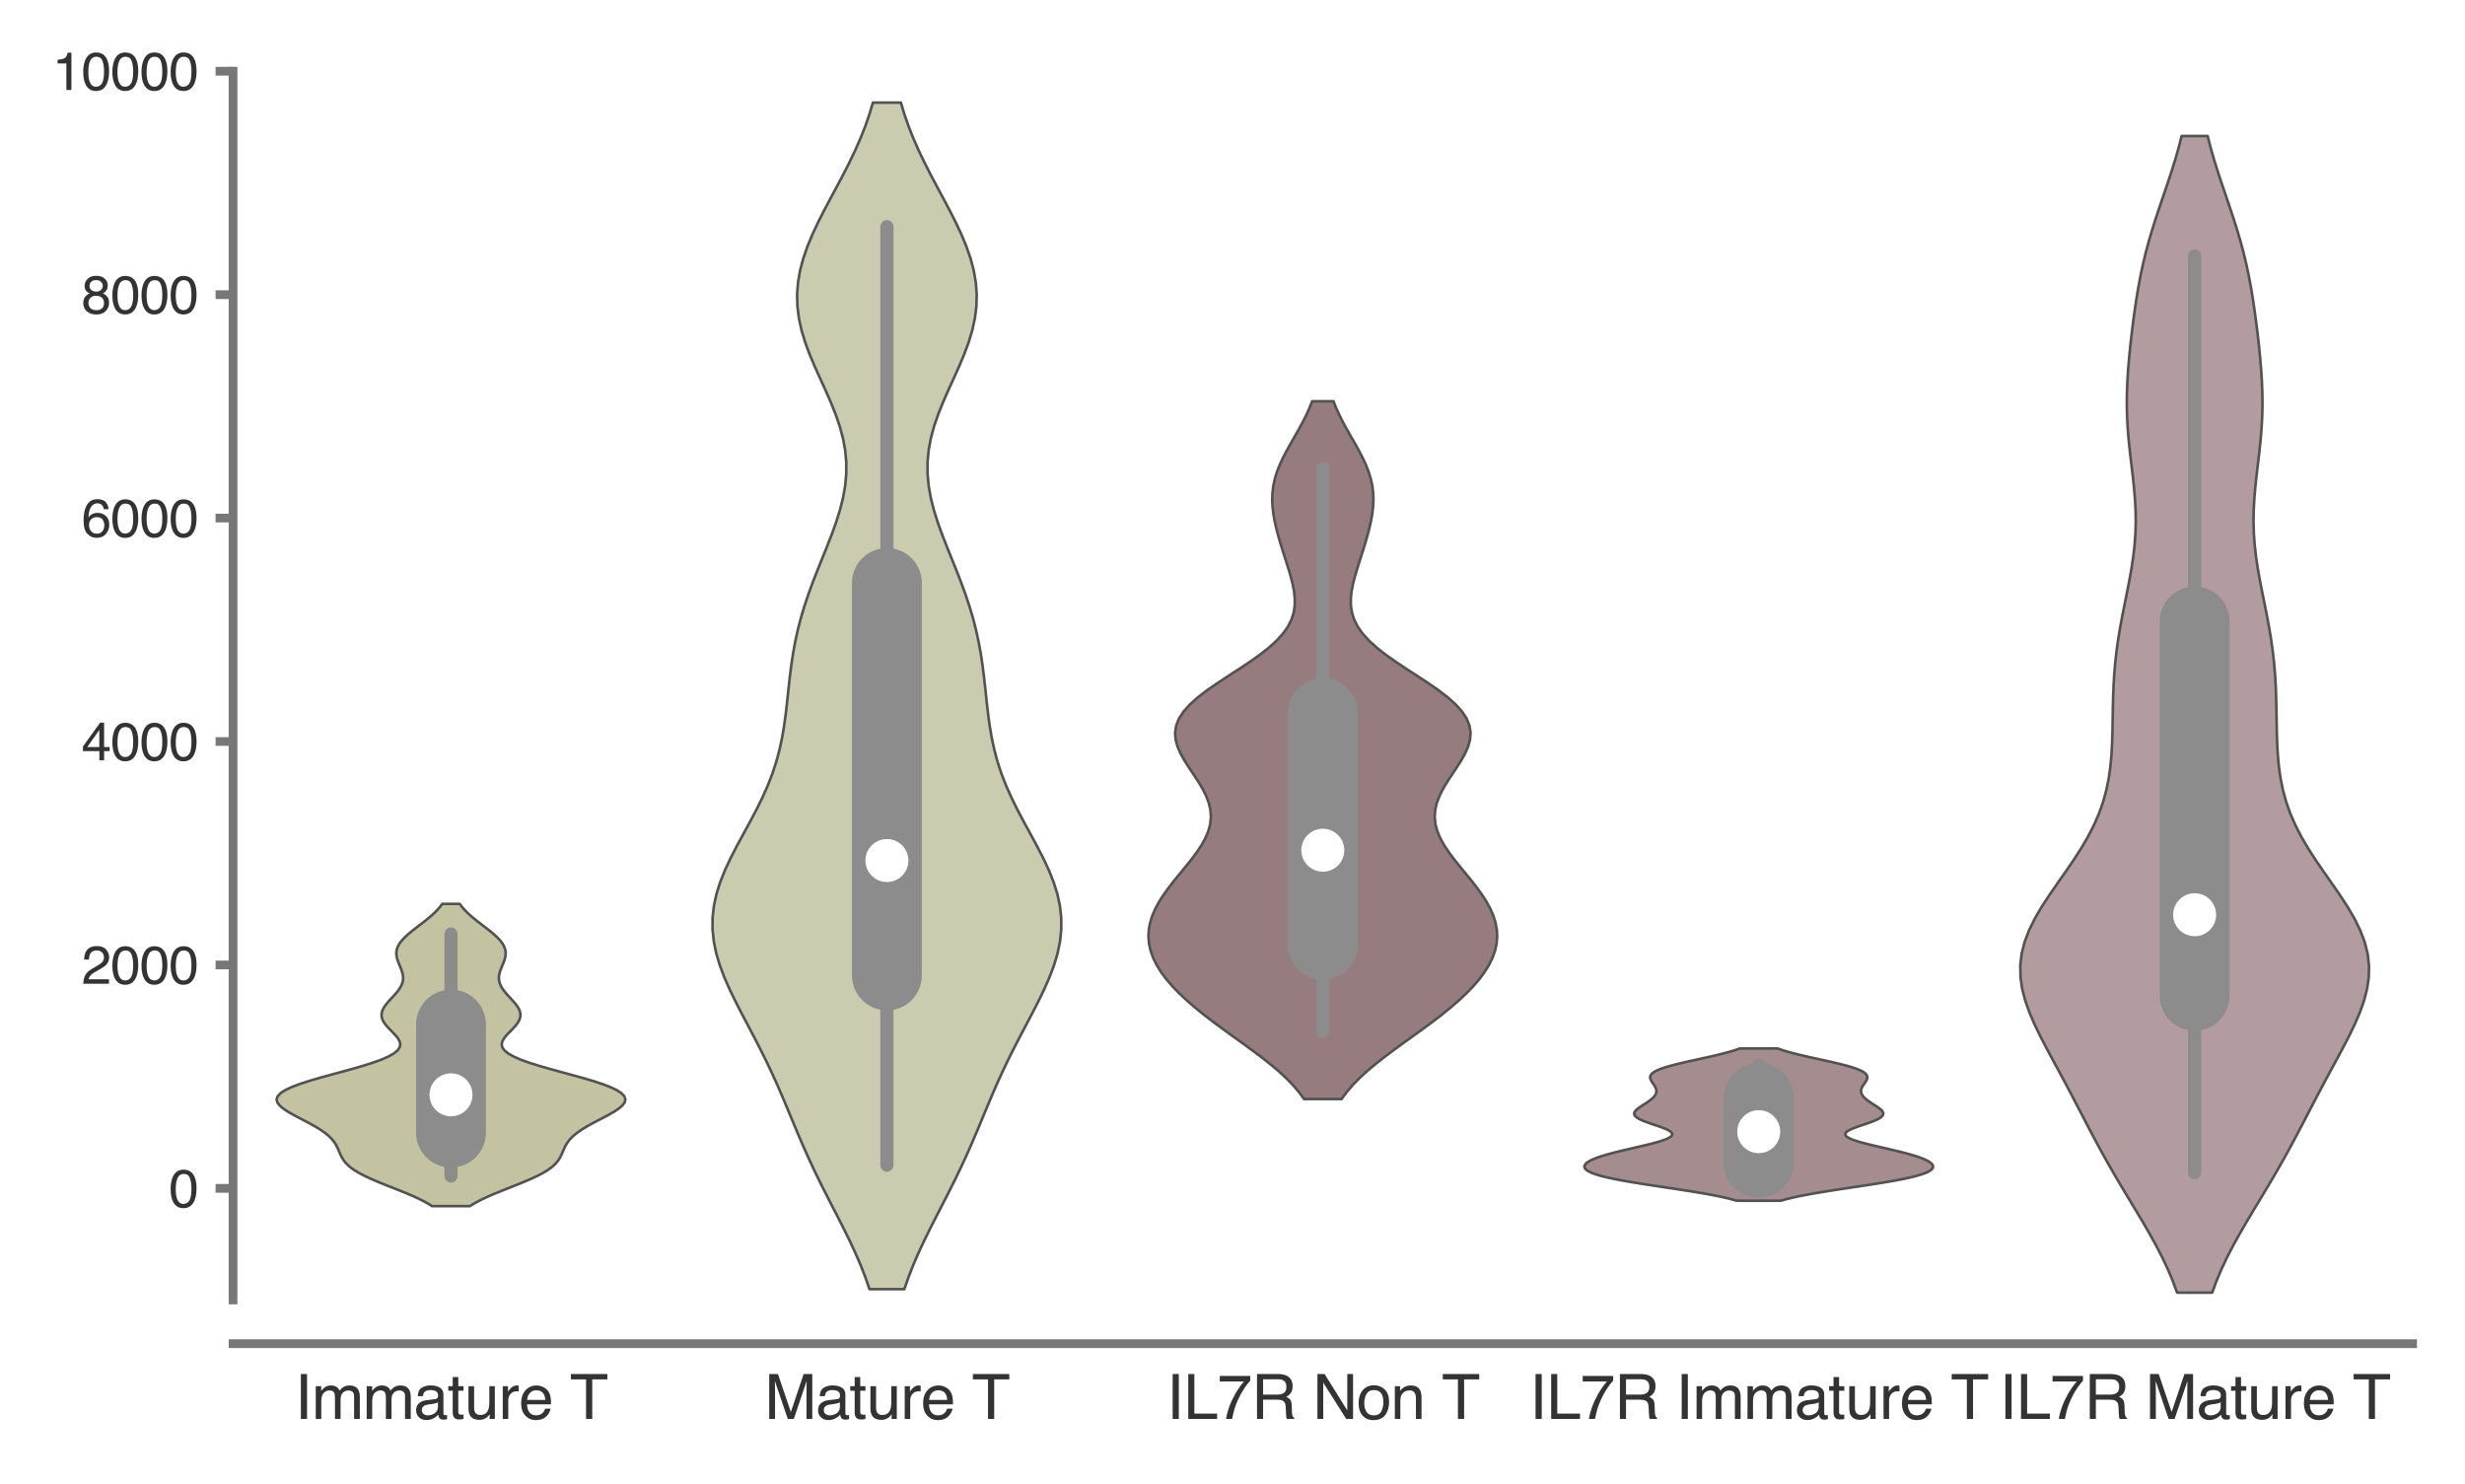 <?xml version="1.0" encoding="utf-8" standalone="no"?>
<!DOCTYPE svg PUBLIC "-//W3C//DTD SVG 1.1//EN"
  "http://www.w3.org/Graphics/SVG/1.1/DTD/svg11.dtd">
<svg xmlns:xlink="http://www.w3.org/1999/xlink" width="141.12pt" height="84.96pt" viewBox="0 0 141.12 84.96" xmlns="http://www.w3.org/2000/svg" version="1.1">
 <defs>
  <style type="text/css">*{stroke-linejoin: round; stroke-linecap: butt}</style>
 </defs>
 <g id="figure_1">
  <g id="patch_1">
   <path d="M 0 84.96 
L 141.12 84.96 
L 141.12 0 
L 0 0 
z
" style="fill: #ffffff"/>
  </g>
  <g id="axes_1">
   <g id="patch_2">
    <path d="M 13.342 74.42 
L 138.12 74.42 
L 138.12 4.076 
L 13.342 4.076 
z
" style="fill: #ffffff"/>
   </g>
   <g id="matplotlib.axis_1">
    <g id="xtick_1">
     <g id="text_1">
      <!-- Immature T -->
      <g style="fill: #333333" transform="translate(16.874 81.23) scale(0.035 -0.035)">
       <defs>
        <path id="Helvetica-49" d="M 628 4591 
L 1256 4591 
L 1256 0 
L 628 0 
L 628 4591 
z
" transform="scale(0.016)"/>
        <path id="Helvetica-6d" d="M 413 3347 
L 969 3347 
L 969 2872 
Q 1169 3119 1331 3231 
Q 1609 3422 1963 3422 
Q 2363 3422 2606 3225 
Q 2744 3113 2856 2894 
Q 3044 3163 3297 3292 
Q 3550 3422 3866 3422 
Q 4541 3422 4784 2934 
Q 4916 2672 4916 2228 
L 4916 0 
L 4331 0 
L 4331 2325 
Q 4331 2659 4164 2784 
Q 3997 2909 3756 2909 
Q 3425 2909 3186 2687 
Q 2947 2466 2947 1947 
L 2947 0 
L 2375 0 
L 2375 2184 
Q 2375 2525 2294 2681 
Q 2166 2916 1816 2916 
Q 1497 2916 1236 2669 
Q 975 2422 975 1775 
L 975 0 
L 413 0 
L 413 3347 
z
" transform="scale(0.016)"/>
        <path id="Helvetica-61" d="M 844 891 
Q 844 647 1022 506 
Q 1200 366 1444 366 
Q 1741 366 2019 503 
Q 2488 731 2488 1250 
L 2488 1703 
Q 2384 1638 2221 1594 
Q 2059 1550 1903 1531 
L 1563 1488 
Q 1256 1447 1103 1359 
Q 844 1213 844 891 
z
M 2206 2028 
Q 2400 2053 2466 2191 
Q 2503 2266 2503 2406 
Q 2503 2694 2298 2823 
Q 2094 2953 1713 2953 
Q 1272 2953 1088 2716 
Q 984 2584 953 2325 
L 428 2325 
Q 444 2944 830 3186 
Q 1216 3428 1725 3428 
Q 2316 3428 2684 3203 
Q 3050 2978 3050 2503 
L 3050 575 
Q 3050 488 3086 434 
Q 3122 381 3238 381 
Q 3275 381 3322 386 
Q 3369 391 3422 400 
L 3422 -16 
Q 3291 -53 3222 -62 
Q 3153 -72 3034 -72 
Q 2744 -72 2613 134 
Q 2544 244 2516 444 
Q 2344 219 2022 53 
Q 1700 -113 1313 -113 
Q 847 -113 551 170 
Q 256 453 256 878 
Q 256 1344 547 1600 
Q 838 1856 1309 1916 
L 2206 2028 
z
M 1741 3428 
L 1741 3428 
z
" transform="scale(0.016)"/>
        <path id="Helvetica-74" d="M 525 4281 
L 1094 4281 
L 1094 3347 
L 1628 3347 
L 1628 2888 
L 1094 2888 
L 1094 703 
Q 1094 528 1213 469 
Q 1278 434 1431 434 
Q 1472 434 1519 436 
Q 1566 438 1628 444 
L 1628 0 
Q 1531 -28 1426 -40 
Q 1322 -53 1200 -53 
Q 806 -53 665 148 
Q 525 350 525 672 
L 525 2888 
L 72 2888 
L 72 3347 
L 525 3347 
L 525 4281 
z
" transform="scale(0.016)"/>
        <path id="Helvetica-75" d="M 975 3347 
L 975 1125 
Q 975 869 1056 706 
Q 1206 406 1616 406 
Q 2203 406 2416 931 
Q 2531 1213 2531 1703 
L 2531 3347 
L 3094 3347 
L 3094 0 
L 2563 0 
L 2569 494 
Q 2459 303 2297 172 
Q 1975 -91 1516 -91 
Q 800 -91 541 388 
Q 400 644 400 1072 
L 400 3347 
L 975 3347 
z
M 1747 3428 
L 1747 3428 
z
" transform="scale(0.016)"/>
        <path id="Helvetica-72" d="M 428 3347 
L 963 3347 
L 963 2769 
Q 1028 2938 1284 3180 
Q 1541 3422 1875 3422 
Q 1891 3422 1928 3419 
Q 1966 3416 2056 3406 
L 2056 2813 
Q 2006 2822 1964 2825 
Q 1922 2828 1872 2828 
Q 1447 2828 1219 2554 
Q 991 2281 991 1925 
L 991 0 
L 428 0 
L 428 3347 
z
" transform="scale(0.016)"/>
        <path id="Helvetica-65" d="M 1806 3422 
Q 2163 3422 2497 3255 
Q 2831 3088 3006 2822 
Q 3175 2569 3231 2231 
Q 3281 2000 3281 1494 
L 828 1494 
Q 844 984 1069 676 
Q 1294 369 1766 369 
Q 2206 369 2469 659 
Q 2619 828 2681 1050 
L 3234 1050 
Q 3213 866 3089 639 
Q 2966 413 2813 269 
Q 2556 19 2178 -69 
Q 1975 -119 1719 -119 
Q 1094 -119 659 336 
Q 225 791 225 1609 
Q 225 2416 662 2919 
Q 1100 3422 1806 3422 
z
M 2703 1941 
Q 2669 2306 2544 2525 
Q 2313 2931 1772 2931 
Q 1384 2931 1121 2651 
Q 859 2372 844 1941 
L 2703 1941 
z
M 1753 3428 
L 1753 3428 
z
" transform="scale(0.016)"/>
        <path id="Helvetica-20" transform="scale(0.016)"/>
        <path id="Helvetica-54" d="M 3828 4591 
L 3828 4044 
L 2281 4044 
L 2281 0 
L 1650 0 
L 1650 4044 
L 103 4044 
L 103 4591 
L 3828 4591 
z
" transform="scale(0.016)"/>
       </defs>
       <use xlink:href="#Helvetica-49"/>
       <use xlink:href="#Helvetica-6d" x="27.783"/>
       <use xlink:href="#Helvetica-6d" x="111.084"/>
       <use xlink:href="#Helvetica-61" x="194.385"/>
       <use xlink:href="#Helvetica-74" x="250"/>
       <use xlink:href="#Helvetica-75" x="277.783"/>
       <use xlink:href="#Helvetica-72" x="333.398"/>
       <use xlink:href="#Helvetica-65" x="366.699"/>
       <use xlink:href="#Helvetica-20" x="422.314"/>
       <use xlink:href="#Helvetica-54" x="450.098"/>
      </g>
     </g>
    </g>
    <g id="xtick_2">
     <g id="text_2">
      <!-- Mature T -->
      <g style="fill: #333333" transform="translate(43.774 81.23) scale(0.035 -0.035)">
       <defs>
        <path id="Helvetica-4d" d="M 472 4591 
L 1363 4591 
L 2681 709 
L 3991 4591 
L 4872 4591 
L 4872 0 
L 4281 0 
L 4281 2709 
Q 4281 2850 4287 3175 
Q 4294 3500 4294 3872 
L 2984 0 
L 2369 0 
L 1050 3872 
L 1050 3731 
Q 1050 3563 1058 3217 
Q 1066 2872 1066 2709 
L 1066 0 
L 472 0 
L 472 4591 
z
" transform="scale(0.016)"/>
       </defs>
       <use xlink:href="#Helvetica-4d"/>
       <use xlink:href="#Helvetica-61" x="83.301"/>
       <use xlink:href="#Helvetica-74" x="138.916"/>
       <use xlink:href="#Helvetica-75" x="166.699"/>
       <use xlink:href="#Helvetica-72" x="222.314"/>
       <use xlink:href="#Helvetica-65" x="255.615"/>
       <use xlink:href="#Helvetica-20" x="311.23"/>
       <use xlink:href="#Helvetica-54" x="339.014"/>
      </g>
     </g>
    </g>
    <g id="xtick_3">
     <g id="text_3">
      <!-- IL7R Non T -->
      <g style="fill: #333333" transform="translate(66.783 81.23) scale(0.035 -0.035)">
       <defs>
        <path id="Helvetica-4c" d="M 488 4591 
L 1109 4591 
L 1109 547 
L 3434 547 
L 3434 0 
L 488 0 
L 488 4591 
z
" transform="scale(0.016)"/>
        <path id="Helvetica-37" d="M 3347 4400 
L 3347 3909 
Q 3131 3700 2773 3181 
Q 2416 2663 2141 2063 
Q 1869 1478 1728 997 
Q 1638 688 1494 0 
L 872 0 
Q 1084 1281 1809 2550 
Q 2238 3294 2709 3834 
L 234 3834 
L 234 4400 
L 3347 4400 
z
" transform="scale(0.016)"/>
        <path id="Helvetica-52" d="M 2622 2488 
Q 3059 2488 3314 2663 
Q 3569 2838 3569 3294 
Q 3569 3784 3213 3963 
Q 3022 4056 2703 4056 
L 1184 4056 
L 1184 2488 
L 2622 2488 
z
M 563 4591 
L 2688 4591 
Q 3213 4591 3553 4438 
Q 4200 4144 4200 3353 
Q 4200 2941 4029 2678 
Q 3859 2416 3553 2256 
Q 3822 2147 3958 1969 
Q 4094 1791 4109 1391 
L 4131 775 
Q 4141 513 4175 384 
Q 4231 166 4375 103 
L 4375 0 
L 3613 0 
Q 3581 59 3562 153 
Q 3544 247 3531 516 
L 3494 1281 
Q 3472 1731 3159 1884 
Q 2981 1969 2600 1969 
L 1184 1969 
L 1184 0 
L 563 0 
L 563 4591 
z
" transform="scale(0.016)"/>
        <path id="Helvetica-4e" d="M 488 4591 
L 1222 4591 
L 3541 872 
L 3541 4591 
L 4131 4591 
L 4131 0 
L 3434 0 
L 1081 3716 
L 1081 0 
L 488 0 
L 488 4591 
z
M 2269 4591 
L 2269 4591 
z
" transform="scale(0.016)"/>
        <path id="Helvetica-6f" d="M 1741 363 
Q 2300 363 2508 786 
Q 2716 1209 2716 1728 
Q 2716 2197 2566 2491 
Q 2328 2953 1747 2953 
Q 1231 2953 997 2559 
Q 763 2166 763 1609 
Q 763 1075 997 719 
Q 1231 363 1741 363 
z
M 1763 3444 
Q 2409 3444 2856 3012 
Q 3303 2581 3303 1744 
Q 3303 934 2909 406 
Q 2516 -122 1688 -122 
Q 997 -122 590 345 
Q 184 813 184 1600 
Q 184 2444 612 2944 
Q 1041 3444 1763 3444 
z
M 1744 3428 
L 1744 3428 
z
" transform="scale(0.016)"/>
        <path id="Helvetica-6e" d="M 413 3347 
L 947 3347 
L 947 2872 
Q 1184 3166 1450 3294 
Q 1716 3422 2041 3422 
Q 2753 3422 3003 2925 
Q 3141 2653 3141 2147 
L 3141 0 
L 2569 0 
L 2569 2109 
Q 2569 2416 2478 2603 
Q 2328 2916 1934 2916 
Q 1734 2916 1606 2875 
Q 1375 2806 1200 2600 
Q 1059 2434 1017 2257 
Q 975 2081 975 1753 
L 975 0 
L 413 0 
L 413 3347 
z
M 1734 3428 
L 1734 3428 
z
" transform="scale(0.016)"/>
       </defs>
       <use xlink:href="#Helvetica-49"/>
       <use xlink:href="#Helvetica-4c" x="27.783"/>
       <use xlink:href="#Helvetica-37" x="83.398"/>
       <use xlink:href="#Helvetica-52" x="139.014"/>
       <use xlink:href="#Helvetica-20" x="211.23"/>
       <use xlink:href="#Helvetica-4e" x="239.014"/>
       <use xlink:href="#Helvetica-6f" x="311.23"/>
       <use xlink:href="#Helvetica-6e" x="366.846"/>
       <use xlink:href="#Helvetica-20" x="422.461"/>
       <use xlink:href="#Helvetica-54" x="450.244"/>
      </g>
     </g>
    </g>
    <g id="xtick_4">
     <g id="text_4">
      <!-- IL7R Immature T -->
      <g style="fill: #333333" transform="translate(87.559 81.23) scale(0.035 -0.035)">
       <use xlink:href="#Helvetica-49"/>
       <use xlink:href="#Helvetica-4c" x="27.783"/>
       <use xlink:href="#Helvetica-37" x="83.398"/>
       <use xlink:href="#Helvetica-52" x="139.014"/>
       <use xlink:href="#Helvetica-20" x="211.23"/>
       <use xlink:href="#Helvetica-49" x="239.014"/>
       <use xlink:href="#Helvetica-6d" x="266.797"/>
       <use xlink:href="#Helvetica-6d" x="350.098"/>
       <use xlink:href="#Helvetica-61" x="433.398"/>
       <use xlink:href="#Helvetica-74" x="489.014"/>
       <use xlink:href="#Helvetica-75" x="516.797"/>
       <use xlink:href="#Helvetica-72" x="572.412"/>
       <use xlink:href="#Helvetica-65" x="605.713"/>
       <use xlink:href="#Helvetica-20" x="661.328"/>
       <use xlink:href="#Helvetica-54" x="689.111"/>
      </g>
     </g>
    </g>
    <g id="xtick_5">
     <g id="text_5">
      <!-- IL7R Mature T -->
      <g style="fill: #333333" transform="translate(114.458 81.23) scale(0.035 -0.035)">
       <use xlink:href="#Helvetica-49"/>
       <use xlink:href="#Helvetica-4c" x="27.783"/>
       <use xlink:href="#Helvetica-37" x="83.398"/>
       <use xlink:href="#Helvetica-52" x="139.014"/>
       <use xlink:href="#Helvetica-20" x="211.23"/>
       <use xlink:href="#Helvetica-4d" x="239.014"/>
       <use xlink:href="#Helvetica-61" x="322.314"/>
       <use xlink:href="#Helvetica-74" x="377.93"/>
       <use xlink:href="#Helvetica-75" x="405.713"/>
       <use xlink:href="#Helvetica-72" x="461.328"/>
       <use xlink:href="#Helvetica-65" x="494.629"/>
       <use xlink:href="#Helvetica-20" x="550.244"/>
       <use xlink:href="#Helvetica-54" x="578.027"/>
      </g>
     </g>
    </g>
   </g>
   <g id="matplotlib.axis_2">
    <g id="ytick_1">
     <g id="line2d_1">
      <defs>
       <path id="m92039ddb55" d="M 0 0 
L -1 0 
" style="stroke: #777777; stroke-width: 0.5"/>
      </defs>
      <g>
       <use xlink:href="#m92039ddb55" x="13.342" y="68.03" style="fill: #777777; stroke: #777777; stroke-width: 0.5"/>
      </g>
     </g>
     <g id="text_6">
      <!-- 0 -->
      <g style="fill: #333333" transform="translate(9.673 69.107) scale(0.03 -0.03)">
       <defs>
        <path id="Helvetica-30" d="M 1731 4475 
Q 2600 4475 2988 3759 
Q 3288 3206 3288 2244 
Q 3288 1331 3016 734 
Q 2622 -122 1728 -122 
Q 922 -122 528 578 
Q 200 1163 200 2147 
Q 200 2909 397 3456 
Q 766 4475 1731 4475 
z
M 1725 391 
Q 2163 391 2422 778 
Q 2681 1166 2681 2222 
Q 2681 2984 2493 3476 
Q 2306 3969 1766 3969 
Q 1269 3969 1039 3501 
Q 809 3034 809 2125 
Q 809 1441 956 1025 
Q 1181 391 1725 391 
z
" transform="scale(0.016)"/>
       </defs>
       <use xlink:href="#Helvetica-30"/>
      </g>
     </g>
    </g>
    <g id="ytick_2">
     <g id="line2d_2">
      <g>
       <use xlink:href="#m92039ddb55" x="13.342" y="55.24" style="fill: #777777; stroke: #777777; stroke-width: 0.5"/>
      </g>
     </g>
     <g id="text_7">
      <!-- 2000 -->
      <g style="fill: #333333" transform="translate(4.669 56.316) scale(0.03 -0.03)">
       <defs>
        <path id="Helvetica-32" d="M 200 0 
Q 231 578 439 1006 
Q 647 1434 1250 1784 
L 1850 2131 
Q 2253 2366 2416 2531 
Q 2672 2791 2672 3125 
Q 2672 3516 2437 3745 
Q 2203 3975 1813 3975 
Q 1234 3975 1013 3538 
Q 894 3303 881 2888 
L 309 2888 
Q 319 3472 525 3841 
Q 891 4491 1816 4491 
Q 2584 4491 2939 4075 
Q 3294 3659 3294 3150 
Q 3294 2613 2916 2231 
Q 2697 2009 2131 1694 
L 1703 1456 
Q 1397 1288 1222 1134 
Q 909 863 828 531 
L 3272 531 
L 3272 0 
L 200 0 
z
" transform="scale(0.016)"/>
       </defs>
       <use xlink:href="#Helvetica-32"/>
       <use xlink:href="#Helvetica-30" x="55.615"/>
       <use xlink:href="#Helvetica-30" x="111.23"/>
       <use xlink:href="#Helvetica-30" x="166.846"/>
      </g>
     </g>
    </g>
    <g id="ytick_3">
     <g id="line2d_3">
      <g>
       <use xlink:href="#m92039ddb55" x="13.342" y="42.449" style="fill: #777777; stroke: #777777; stroke-width: 0.5"/>
      </g>
     </g>
     <g id="text_8">
      <!-- 4000 -->
      <g style="fill: #333333" transform="translate(4.669 43.525) scale(0.03 -0.03)">
       <defs>
        <path id="Helvetica-34" d="M 2116 1584 
L 2116 3613 
L 681 1584 
L 2116 1584 
z
M 2125 0 
L 2125 1094 
L 163 1094 
L 163 1644 
L 2213 4488 
L 2688 4488 
L 2688 1584 
L 3347 1584 
L 3347 1094 
L 2688 1094 
L 2688 0 
L 2125 0 
z
" transform="scale(0.016)"/>
       </defs>
       <use xlink:href="#Helvetica-34"/>
       <use xlink:href="#Helvetica-30" x="55.615"/>
       <use xlink:href="#Helvetica-30" x="111.23"/>
       <use xlink:href="#Helvetica-30" x="166.846"/>
      </g>
     </g>
    </g>
    <g id="ytick_4">
     <g id="line2d_4">
      <g>
       <use xlink:href="#m92039ddb55" x="13.342" y="29.658" style="fill: #777777; stroke: #777777; stroke-width: 0.5"/>
      </g>
     </g>
     <g id="text_9">
      <!-- 6000 -->
      <g style="fill: #333333" transform="translate(4.669 30.734) scale(0.03 -0.03)">
       <defs>
        <path id="Helvetica-36" d="M 1872 4494 
Q 2622 4494 2917 4105 
Q 3213 3716 3213 3303 
L 2656 3303 
Q 2606 3569 2497 3719 
Q 2294 4000 1881 4000 
Q 1409 4000 1131 3564 
Q 853 3128 822 2316 
Q 1016 2600 1309 2741 
Q 1578 2866 1909 2866 
Q 2472 2866 2890 2506 
Q 3309 2147 3309 1434 
Q 3309 825 2912 354 
Q 2516 -116 1781 -116 
Q 1153 -116 697 361 
Q 241 838 241 1966 
Q 241 2800 444 3381 
Q 834 4494 1872 4494 
z
M 1831 384 
Q 2275 384 2495 682 
Q 2716 981 2716 1388 
Q 2716 1731 2519 2042 
Q 2322 2353 1803 2353 
Q 1441 2353 1167 2112 
Q 894 1872 894 1388 
Q 894 963 1142 673 
Q 1391 384 1831 384 
z
" transform="scale(0.016)"/>
       </defs>
       <use xlink:href="#Helvetica-36"/>
       <use xlink:href="#Helvetica-30" x="55.615"/>
       <use xlink:href="#Helvetica-30" x="111.23"/>
       <use xlink:href="#Helvetica-30" x="166.846"/>
      </g>
     </g>
    </g>
    <g id="ytick_5">
     <g id="line2d_5">
      <g>
       <use xlink:href="#m92039ddb55" x="13.342" y="16.867" style="fill: #777777; stroke: #777777; stroke-width: 0.5"/>
      </g>
     </g>
     <g id="text_10">
      <!-- 8000 -->
      <g style="fill: #333333" transform="translate(4.669 17.943) scale(0.03 -0.03)">
       <defs>
        <path id="Helvetica-38" d="M 1741 2600 
Q 2113 2600 2322 2808 
Q 2531 3016 2531 3303 
Q 2531 3553 2331 3762 
Q 2131 3972 1722 3972 
Q 1316 3972 1134 3762 
Q 953 3553 953 3272 
Q 953 2956 1187 2778 
Q 1422 2600 1741 2600 
z
M 1775 384 
Q 2166 384 2423 595 
Q 2681 806 2681 1225 
Q 2681 1659 2415 1884 
Q 2150 2109 1734 2109 
Q 1331 2109 1076 1879 
Q 822 1650 822 1244 
Q 822 894 1055 639 
Q 1288 384 1775 384 
z
M 975 2384 
Q 741 2484 609 2619 
Q 363 2869 363 3269 
Q 363 3769 725 4128 
Q 1088 4488 1753 4488 
Q 2397 4488 2762 4148 
Q 3128 3809 3128 3356 
Q 3128 2938 2916 2678 
Q 2797 2531 2547 2391 
Q 2825 2263 2984 2097 
Q 3281 1784 3281 1284 
Q 3281 694 2884 283 
Q 2488 -128 1763 -128 
Q 1109 -128 657 226 
Q 206 581 206 1256 
Q 206 1653 400 1942 
Q 594 2231 975 2384 
z
" transform="scale(0.016)"/>
       </defs>
       <use xlink:href="#Helvetica-38"/>
       <use xlink:href="#Helvetica-30" x="55.615"/>
       <use xlink:href="#Helvetica-30" x="111.23"/>
       <use xlink:href="#Helvetica-30" x="166.846"/>
      </g>
     </g>
    </g>
    <g id="ytick_6">
     <g id="line2d_6">
      <g>
       <use xlink:href="#m92039ddb55" x="13.342" y="4.076" style="fill: #777777; stroke: #777777; stroke-width: 0.5"/>
      </g>
     </g>
     <g id="text_11">
      <!-- 10000 -->
      <g style="fill: #333333" transform="translate(3 5.152) scale(0.03 -0.03)">
       <defs>
        <path id="Helvetica-31" d="M 613 3169 
L 613 3600 
Q 1222 3659 1462 3798 
Q 1703 3938 1822 4456 
L 2266 4456 
L 2266 0 
L 1666 0 
L 1666 3169 
L 613 3169 
z
" transform="scale(0.016)"/>
       </defs>
       <use xlink:href="#Helvetica-31"/>
       <use xlink:href="#Helvetica-30" x="55.615"/>
       <use xlink:href="#Helvetica-30" x="111.23"/>
       <use xlink:href="#Helvetica-30" x="166.846"/>
       <use xlink:href="#Helvetica-30" x="222.461"/>
      </g>
     </g>
    </g>
   </g>
   <g id="PolyCollection_1">
    <defs>
     <path id="mab8b47ac34" d="M 26.899 -15.912 
L 24.74 -15.912 
L 24.455 -16.086 
L 24.127 -16.261 
L 23.76 -16.436 
L 23.359 -16.611 
L 22.933 -16.785 
L 22.493 -16.96 
L 22.051 -17.135 
L 21.62 -17.31 
L 21.213 -17.485 
L 20.841 -17.659 
L 20.512 -17.834 
L 20.231 -18.009 
L 20 -18.184 
L 19.817 -18.359 
L 19.676 -18.533 
L 19.568 -18.708 
L 19.482 -18.883 
L 19.407 -19.058 
L 19.331 -19.232 
L 19.243 -19.407 
L 19.133 -19.582 
L 18.993 -19.757 
L 18.818 -19.932 
L 18.605 -20.106 
L 18.355 -20.281 
L 18.071 -20.456 
L 17.76 -20.631 
L 17.43 -20.806 
L 17.094 -20.98 
L 16.767 -21.155 
L 16.465 -21.33 
L 16.204 -21.505 
L 16.003 -21.679 
L 15.876 -21.854 
L 15.837 -22.029 
L 15.897 -22.204 
L 16.06 -22.379 
L 16.328 -22.553 
L 16.697 -22.728 
L 17.156 -22.903 
L 17.692 -23.078 
L 18.286 -23.253 
L 18.917 -23.427 
L 19.562 -23.602 
L 20.198 -23.777 
L 20.802 -23.952 
L 21.354 -24.126 
L 21.836 -24.301 
L 22.236 -24.476 
L 22.544 -24.651 
L 22.758 -24.826 
L 22.88 -25 
L 22.916 -25.175 
L 22.877 -25.35 
L 22.778 -25.525 
L 22.636 -25.7 
L 22.47 -25.874 
L 22.298 -26.049 
L 22.137 -26.224 
L 22.002 -26.399 
L 21.904 -26.573 
L 21.85 -26.748 
L 21.845 -26.923 
L 21.887 -27.098 
L 21.971 -27.273 
L 22.091 -27.447 
L 22.237 -27.622 
L 22.396 -27.797 
L 22.558 -27.972 
L 22.711 -28.146 
L 22.845 -28.321 
L 22.953 -28.496 
L 23.029 -28.671 
L 23.071 -28.846 
L 23.078 -29.02 
L 23.054 -29.195 
L 23.006 -29.37 
L 22.94 -29.545 
L 22.867 -29.72 
L 22.796 -29.894 
L 22.737 -30.069 
L 22.699 -30.244 
L 22.69 -30.419 
L 22.713 -30.593 
L 22.773 -30.768 
L 22.87 -30.943 
L 23.002 -31.118 
L 23.165 -31.293 
L 23.354 -31.467 
L 23.563 -31.642 
L 23.785 -31.817 
L 24.013 -31.992 
L 24.24 -32.167 
L 24.46 -32.341 
L 24.668 -32.516 
L 24.861 -32.691 
L 25.034 -32.866 
L 25.187 -33.04 
L 25.319 -33.215 
L 26.319 -33.215 
L 26.319 -33.215 
L 26.452 -33.04 
L 26.605 -32.866 
L 26.778 -32.691 
L 26.971 -32.516 
L 27.179 -32.341 
L 27.399 -32.167 
L 27.626 -31.992 
L 27.854 -31.817 
L 28.076 -31.642 
L 28.285 -31.467 
L 28.474 -31.293 
L 28.637 -31.118 
L 28.769 -30.943 
L 28.866 -30.768 
L 28.926 -30.593 
L 28.949 -30.419 
L 28.939 -30.244 
L 28.902 -30.069 
L 28.843 -29.894 
L 28.772 -29.72 
L 28.699 -29.545 
L 28.633 -29.37 
L 28.584 -29.195 
L 28.561 -29.02 
L 28.568 -28.846 
L 28.61 -28.671 
L 28.686 -28.496 
L 28.793 -28.321 
L 28.928 -28.146 
L 29.081 -27.972 
L 29.243 -27.797 
L 29.402 -27.622 
L 29.548 -27.447 
L 29.667 -27.273 
L 29.752 -27.098 
L 29.794 -26.923 
L 29.789 -26.748 
L 29.735 -26.573 
L 29.637 -26.399 
L 29.502 -26.224 
L 29.341 -26.049 
L 29.169 -25.874 
L 29.002 -25.7 
L 28.861 -25.525 
L 28.762 -25.35 
L 28.723 -25.175 
L 28.759 -25 
L 28.881 -24.826 
L 29.095 -24.651 
L 29.403 -24.476 
L 29.803 -24.301 
L 30.285 -24.126 
L 30.837 -23.952 
L 31.441 -23.777 
L 32.077 -23.602 
L 32.722 -23.427 
L 33.353 -23.253 
L 33.947 -23.078 
L 34.483 -22.903 
L 34.942 -22.728 
L 35.311 -22.553 
L 35.579 -22.379 
L 35.742 -22.204 
L 35.802 -22.029 
L 35.763 -21.854 
L 35.636 -21.679 
L 35.435 -21.505 
L 35.174 -21.33 
L 34.872 -21.155 
L 34.544 -20.98 
L 34.209 -20.806 
L 33.879 -20.631 
L 33.567 -20.456 
L 33.284 -20.281 
L 33.034 -20.106 
L 32.821 -19.932 
L 32.646 -19.757 
L 32.506 -19.582 
L 32.396 -19.407 
L 32.308 -19.232 
L 32.232 -19.058 
L 32.157 -18.883 
L 32.071 -18.708 
L 31.963 -18.533 
L 31.822 -18.359 
L 31.639 -18.184 
L 31.408 -18.009 
L 31.127 -17.834 
L 30.798 -17.659 
L 30.426 -17.485 
L 30.018 -17.31 
L 29.588 -17.135 
L 29.146 -16.96 
L 28.706 -16.785 
L 28.28 -16.611 
L 27.879 -16.436 
L 27.512 -16.261 
L 27.184 -16.086 
L 26.899 -15.912 
z
" style="stroke: #525252; stroke-width: 0.15"/>
    </defs>
    <g clip-path="url(#p9d9a31d33f)">
     <use xlink:href="#mab8b47ac34" x="0" y="84.96" style="fill: #c3c3a2; stroke: #525252; stroke-width: 0.15"/>
    </g>
   </g>
   <g id="PolyCollection_2">
    <defs>
     <path id="m98fd7afbc4" d="M 51.773 -11.159 
L 49.777 -11.159 
L 49.54 -11.845 
L 49.272 -12.531 
L 48.976 -13.217 
L 48.657 -13.904 
L 48.319 -14.59 
L 47.971 -15.276 
L 47.617 -15.962 
L 47.266 -16.648 
L 46.921 -17.334 
L 46.589 -18.02 
L 46.27 -18.707 
L 45.964 -19.393 
L 45.67 -20.079 
L 45.383 -20.765 
L 45.098 -21.451 
L 44.81 -22.137 
L 44.513 -22.823 
L 44.203 -23.51 
L 43.878 -24.196 
L 43.537 -24.882 
L 43.184 -25.568 
L 42.823 -26.254 
L 42.461 -26.94 
L 42.108 -27.626 
L 41.775 -28.313 
L 41.473 -28.999 
L 41.214 -29.685 
L 41.008 -30.371 
L 40.865 -31.057 
L 40.793 -31.743 
L 40.795 -32.429 
L 40.872 -33.116 
L 41.023 -33.802 
L 41.24 -34.488 
L 41.517 -35.174 
L 41.839 -35.86 
L 42.193 -36.546 
L 42.565 -37.232 
L 42.94 -37.919 
L 43.303 -38.605 
L 43.642 -39.291 
L 43.948 -39.977 
L 44.215 -40.663 
L 44.441 -41.349 
L 44.626 -42.035 
L 44.773 -42.722 
L 44.89 -43.408 
L 44.983 -44.094 
L 45.062 -44.78 
L 45.135 -45.466 
L 45.21 -46.152 
L 45.296 -46.838 
L 45.398 -47.525 
L 45.523 -48.211 
L 45.673 -48.897 
L 45.85 -49.583 
L 46.055 -50.269 
L 46.285 -50.955 
L 46.536 -51.641 
L 46.804 -52.328 
L 47.08 -53.014 
L 47.357 -53.7 
L 47.624 -54.386 
L 47.87 -55.072 
L 48.085 -55.758 
L 48.259 -56.444 
L 48.382 -57.131 
L 48.447 -57.817 
L 48.448 -58.503 
L 48.385 -59.189 
L 48.258 -59.875 
L 48.073 -60.561 
L 47.837 -61.247 
L 47.561 -61.934 
L 47.26 -62.62 
L 46.947 -63.306 
L 46.638 -63.992 
L 46.35 -64.678 
L 46.096 -65.364 
L 45.888 -66.05 
L 45.738 -66.737 
L 45.652 -67.423 
L 45.634 -68.109 
L 45.686 -68.795 
L 45.805 -69.481 
L 45.987 -70.167 
L 46.225 -70.853 
L 46.51 -71.54 
L 46.832 -72.226 
L 47.18 -72.912 
L 47.544 -73.598 
L 47.912 -74.284 
L 48.276 -74.97 
L 48.625 -75.656 
L 48.954 -76.343 
L 49.257 -77.029 
L 49.529 -77.715 
L 49.768 -78.401 
L 49.975 -79.087 
L 51.575 -79.087 
L 51.575 -79.087 
L 51.782 -78.401 
L 52.022 -77.715 
L 52.294 -77.029 
L 52.596 -76.343 
L 52.925 -75.656 
L 53.274 -74.97 
L 53.638 -74.284 
L 54.006 -73.598 
L 54.37 -72.912 
L 54.718 -72.226 
L 55.04 -71.54 
L 55.325 -70.853 
L 55.563 -70.167 
L 55.745 -69.481 
L 55.864 -68.795 
L 55.916 -68.109 
L 55.898 -67.423 
L 55.812 -66.737 
L 55.662 -66.05 
L 55.455 -65.364 
L 55.2 -64.678 
L 54.912 -63.992 
L 54.603 -63.306 
L 54.29 -62.62 
L 53.989 -61.934 
L 53.713 -61.247 
L 53.477 -60.561 
L 53.292 -59.875 
L 53.165 -59.189 
L 53.102 -58.503 
L 53.103 -57.817 
L 53.168 -57.131 
L 53.291 -56.444 
L 53.465 -55.758 
L 53.68 -55.072 
L 53.927 -54.386 
L 54.194 -53.7 
L 54.47 -53.014 
L 54.747 -52.328 
L 55.014 -51.641 
L 55.266 -50.955 
L 55.495 -50.269 
L 55.7 -49.583 
L 55.877 -48.897 
L 56.027 -48.211 
L 56.152 -47.525 
L 56.254 -46.838 
L 56.34 -46.152 
L 56.416 -45.466 
L 56.488 -44.78 
L 56.567 -44.094 
L 56.66 -43.408 
L 56.777 -42.722 
L 56.925 -42.035 
L 57.109 -41.349 
L 57.335 -40.663 
L 57.602 -39.977 
L 57.909 -39.291 
L 58.248 -38.605 
L 58.61 -37.919 
L 58.985 -37.232 
L 59.357 -36.546 
L 59.711 -35.86 
L 60.034 -35.174 
L 60.31 -34.488 
L 60.528 -33.802 
L 60.678 -33.116 
L 60.756 -32.429 
L 60.757 -31.743 
L 60.685 -31.057 
L 60.542 -30.371 
L 60.336 -29.685 
L 60.077 -28.999 
L 59.775 -28.313 
L 59.442 -27.626 
L 59.089 -26.94 
L 58.728 -26.254 
L 58.366 -25.568 
L 58.013 -24.882 
L 57.672 -24.196 
L 57.347 -23.51 
L 57.037 -22.823 
L 56.741 -22.137 
L 56.452 -21.451 
L 56.168 -20.765 
L 55.881 -20.079 
L 55.586 -19.393 
L 55.281 -18.707 
L 54.961 -18.02 
L 54.629 -17.334 
L 54.285 -16.648 
L 53.933 -15.962 
L 53.58 -15.276 
L 53.231 -14.59 
L 52.894 -13.904 
L 52.574 -13.217 
L 52.279 -12.531 
L 52.011 -11.845 
L 51.773 -11.159 
z
" style="stroke: #525252; stroke-width: 0.15"/>
    </defs>
    <g clip-path="url(#p9d9a31d33f)">
     <use xlink:href="#m98fd7afbc4" x="0" y="84.96" style="fill: #cbcbaf; stroke: #525252; stroke-width: 0.15"/>
    </g>
   </g>
   <g id="PolyCollection_3">
    <defs>
     <path id="m042d03f4c3" d="M 76.804 -22.043 
L 74.657 -22.043 
L 74.36 -22.446 
L 74.014 -22.85 
L 73.62 -23.253 
L 73.179 -23.657 
L 72.698 -24.06 
L 72.184 -24.464 
L 71.644 -24.867 
L 71.089 -25.271 
L 70.529 -25.674 
L 69.972 -26.078 
L 69.428 -26.481 
L 68.903 -26.885 
L 68.406 -27.288 
L 67.94 -27.692 
L 67.51 -28.095 
L 67.12 -28.499 
L 66.774 -28.902 
L 66.474 -29.306 
L 66.223 -29.709 
L 66.023 -30.113 
L 65.877 -30.516 
L 65.785 -30.92 
L 65.748 -31.323 
L 65.767 -31.726 
L 65.841 -32.13 
L 65.966 -32.533 
L 66.141 -32.937 
L 66.36 -33.34 
L 66.619 -33.744 
L 66.91 -34.147 
L 67.225 -34.551 
L 67.553 -34.954 
L 67.885 -35.358 
L 68.209 -35.761 
L 68.511 -36.165 
L 68.78 -36.568 
L 69.005 -36.972 
L 69.175 -37.375 
L 69.283 -37.779 
L 69.324 -38.182 
L 69.297 -38.586 
L 69.205 -38.989 
L 69.053 -39.393 
L 68.85 -39.796 
L 68.61 -40.2 
L 68.346 -40.603 
L 68.076 -41.007 
L 67.818 -41.41 
L 67.591 -41.814 
L 67.414 -42.217 
L 67.303 -42.62 
L 67.273 -43.024 
L 67.336 -43.427 
L 67.499 -43.831 
L 67.765 -44.234 
L 68.128 -44.638 
L 68.58 -45.041 
L 69.107 -45.445 
L 69.689 -45.848 
L 70.303 -46.252 
L 70.926 -46.655 
L 71.534 -47.059 
L 72.106 -47.462 
L 72.622 -47.866 
L 73.069 -48.269 
L 73.438 -48.673 
L 73.725 -49.076 
L 73.931 -49.48 
L 74.061 -49.883 
L 74.123 -50.287 
L 74.128 -50.69 
L 74.086 -51.094 
L 74.01 -51.497 
L 73.909 -51.901 
L 73.792 -52.304 
L 73.666 -52.708 
L 73.537 -53.111 
L 73.409 -53.514 
L 73.286 -53.918 
L 73.17 -54.321 
L 73.064 -54.725 
L 72.974 -55.128 
L 72.902 -55.532 
L 72.854 -55.935 
L 72.834 -56.339 
L 72.848 -56.742 
L 72.897 -57.146 
L 72.984 -57.549 
L 73.108 -57.953 
L 73.267 -58.356 
L 73.454 -58.76 
L 73.665 -59.163 
L 73.89 -59.567 
L 74.121 -59.97 
L 74.35 -60.374 
L 74.57 -60.777 
L 74.774 -61.181 
L 74.958 -61.584 
L 75.119 -61.988 
L 76.342 -61.988 
L 76.342 -61.988 
L 76.503 -61.584 
L 76.688 -61.181 
L 76.892 -60.777 
L 77.111 -60.374 
L 77.34 -59.97 
L 77.572 -59.567 
L 77.797 -59.163 
L 78.007 -58.76 
L 78.195 -58.356 
L 78.353 -57.953 
L 78.477 -57.549 
L 78.565 -57.146 
L 78.614 -56.742 
L 78.627 -56.339 
L 78.608 -55.935 
L 78.559 -55.532 
L 78.488 -55.128 
L 78.397 -54.725 
L 78.292 -54.321 
L 78.176 -53.918 
L 78.052 -53.514 
L 77.924 -53.111 
L 77.795 -52.708 
L 77.67 -52.304 
L 77.553 -51.901 
L 77.451 -51.497 
L 77.375 -51.094 
L 77.334 -50.69 
L 77.339 -50.287 
L 77.401 -49.883 
L 77.531 -49.48 
L 77.736 -49.076 
L 78.023 -48.673 
L 78.392 -48.269 
L 78.839 -47.866 
L 79.355 -47.462 
L 79.927 -47.059 
L 80.535 -46.655 
L 81.158 -46.252 
L 81.773 -45.848 
L 82.354 -45.445 
L 82.881 -45.041 
L 83.333 -44.638 
L 83.697 -44.234 
L 83.962 -43.831 
L 84.125 -43.427 
L 84.188 -43.024 
L 84.159 -42.62 
L 84.048 -42.217 
L 83.87 -41.814 
L 83.643 -41.41 
L 83.386 -41.007 
L 83.116 -40.603 
L 82.852 -40.2 
L 82.611 -39.796 
L 82.409 -39.393 
L 82.256 -38.989 
L 82.164 -38.586 
L 82.137 -38.182 
L 82.179 -37.779 
L 82.287 -37.375 
L 82.457 -36.972 
L 82.681 -36.568 
L 82.95 -36.165 
L 83.253 -35.761 
L 83.576 -35.358 
L 83.908 -34.954 
L 84.237 -34.551 
L 84.552 -34.147 
L 84.842 -33.744 
L 85.101 -33.34 
L 85.32 -32.937 
L 85.495 -32.533 
L 85.621 -32.13 
L 85.694 -31.726 
L 85.713 -31.323 
L 85.677 -30.92 
L 85.585 -30.516 
L 85.438 -30.113 
L 85.239 -29.709 
L 84.987 -29.306 
L 84.687 -28.902 
L 84.341 -28.499 
L 83.951 -28.095 
L 83.522 -27.692 
L 83.056 -27.288 
L 82.558 -26.885 
L 82.034 -26.481 
L 81.489 -26.078 
L 80.933 -25.674 
L 80.372 -25.271 
L 79.817 -24.867 
L 79.278 -24.464 
L 78.763 -24.06 
L 78.282 -23.657 
L 77.842 -23.253 
L 77.447 -22.85 
L 77.101 -22.446 
L 76.804 -22.043 
z
" style="stroke: #525252; stroke-width: 0.15"/>
    </defs>
    <g clip-path="url(#p9d9a31d33f)">
     <use xlink:href="#m042d03f4c3" x="0" y="84.96" style="fill: #977c7f; stroke: #525252; stroke-width: 0.15"/>
    </g>
   </g>
   <g id="PolyCollection_4">
    <defs>
     <path id="m9ec0138e21" d="M 101.947 -16.221 
L 99.426 -16.221 
L 99.115 -16.309 
L 98.755 -16.398 
L 98.348 -16.486 
L 97.895 -16.574 
L 97.4 -16.662 
L 96.868 -16.75 
L 96.309 -16.838 
L 95.732 -16.926 
L 95.146 -17.014 
L 94.564 -17.102 
L 93.996 -17.19 
L 93.453 -17.278 
L 92.946 -17.366 
L 92.481 -17.454 
L 92.066 -17.542 
L 91.704 -17.63 
L 91.398 -17.718 
L 91.15 -17.806 
L 90.958 -17.894 
L 90.821 -17.982 
L 90.738 -18.07 
L 90.704 -18.158 
L 90.718 -18.247 
L 90.778 -18.335 
L 90.882 -18.423 
L 91.027 -18.511 
L 91.211 -18.599 
L 91.434 -18.687 
L 91.692 -18.775 
L 91.984 -18.863 
L 92.305 -18.951 
L 92.651 -19.039 
L 93.017 -19.127 
L 93.394 -19.215 
L 93.775 -19.303 
L 94.151 -19.391 
L 94.51 -19.479 
L 94.841 -19.567 
L 95.133 -19.655 
L 95.377 -19.743 
L 95.562 -19.831 
L 95.683 -19.919 
L 95.735 -20.008 
L 95.716 -20.096 
L 95.632 -20.184 
L 95.487 -20.272 
L 95.292 -20.36 
L 95.06 -20.448 
L 94.805 -20.536 
L 94.545 -20.624 
L 94.293 -20.712 
L 94.064 -20.8 
L 93.87 -20.888 
L 93.719 -20.976 
L 93.617 -21.064 
L 93.564 -21.152 
L 93.559 -21.24 
L 93.596 -21.328 
L 93.671 -21.416 
L 93.773 -21.504 
L 93.896 -21.592 
L 94.03 -21.68 
L 94.167 -21.768 
L 94.302 -21.857 
L 94.428 -21.945 
L 94.542 -22.033 
L 94.639 -22.121 
L 94.718 -22.209 
L 94.776 -22.297 
L 94.813 -22.385 
L 94.829 -22.473 
L 94.824 -22.561 
L 94.8 -22.649 
L 94.76 -22.737 
L 94.708 -22.825 
L 94.648 -22.913 
L 94.587 -23.001 
L 94.531 -23.089 
L 94.489 -23.177 
L 94.469 -23.265 
L 94.477 -23.353 
L 94.52 -23.441 
L 94.605 -23.529 
L 94.735 -23.617 
L 94.913 -23.706 
L 95.138 -23.794 
L 95.409 -23.882 
L 95.72 -23.97 
L 96.066 -24.058 
L 96.44 -24.146 
L 96.831 -24.234 
L 97.232 -24.322 
L 97.632 -24.41 
L 98.022 -24.498 
L 98.395 -24.586 
L 98.744 -24.674 
L 99.064 -24.762 
L 99.352 -24.85 
L 99.605 -24.938 
L 101.768 -24.938 
L 101.768 -24.938 
L 102.021 -24.85 
L 102.308 -24.762 
L 102.628 -24.674 
L 102.977 -24.586 
L 103.35 -24.498 
L 103.741 -24.41 
L 104.141 -24.322 
L 104.541 -24.234 
L 104.933 -24.146 
L 105.306 -24.058 
L 105.653 -23.97 
L 105.964 -23.882 
L 106.234 -23.794 
L 106.46 -23.706 
L 106.637 -23.617 
L 106.768 -23.529 
L 106.852 -23.441 
L 106.896 -23.353 
L 106.904 -23.265 
L 106.883 -23.177 
L 106.841 -23.089 
L 106.786 -23.001 
L 106.725 -22.913 
L 106.665 -22.825 
L 106.613 -22.737 
L 106.573 -22.649 
L 106.549 -22.561 
L 106.544 -22.473 
L 106.56 -22.385 
L 106.597 -22.297 
L 106.655 -22.209 
L 106.734 -22.121 
L 106.831 -22.033 
L 106.944 -21.945 
L 107.071 -21.857 
L 107.205 -21.768 
L 107.343 -21.68 
L 107.477 -21.592 
L 107.599 -21.504 
L 107.702 -21.416 
L 107.776 -21.328 
L 107.814 -21.24 
L 107.809 -21.152 
L 107.756 -21.064 
L 107.653 -20.976 
L 107.503 -20.888 
L 107.308 -20.8 
L 107.08 -20.712 
L 106.828 -20.624 
L 106.567 -20.536 
L 106.313 -20.448 
L 106.081 -20.36 
L 105.886 -20.272 
L 105.741 -20.184 
L 105.656 -20.096 
L 105.638 -20.008 
L 105.69 -19.919 
L 105.81 -19.831 
L 105.996 -19.743 
L 106.239 -19.655 
L 106.532 -19.567 
L 106.863 -19.479 
L 107.222 -19.391 
L 107.597 -19.303 
L 107.978 -19.215 
L 108.356 -19.127 
L 108.721 -19.039 
L 109.068 -18.951 
L 109.389 -18.863 
L 109.68 -18.775 
L 109.939 -18.687 
L 110.161 -18.599 
L 110.346 -18.511 
L 110.491 -18.423 
L 110.594 -18.335 
L 110.654 -18.247 
L 110.669 -18.158 
L 110.635 -18.07 
L 110.551 -17.982 
L 110.415 -17.894 
L 110.223 -17.806 
L 109.974 -17.718 
L 109.669 -17.63 
L 109.307 -17.542 
L 108.892 -17.454 
L 108.427 -17.366 
L 107.919 -17.278 
L 107.377 -17.19 
L 106.809 -17.102 
L 106.227 -17.014 
L 105.641 -16.926 
L 105.063 -16.838 
L 104.504 -16.75 
L 103.973 -16.662 
L 103.478 -16.574 
L 103.024 -16.486 
L 102.617 -16.398 
L 102.258 -16.309 
L 101.947 -16.221 
z
" style="stroke: #525252; stroke-width: 0.15"/>
    </defs>
    <g clip-path="url(#p9d9a31d33f)">
     <use xlink:href="#m9ec0138e21" x="0" y="84.96" style="fill: #a48c8f; stroke: #525252; stroke-width: 0.15"/>
    </g>
   </g>
   <g id="PolyCollection_5">
    <defs>
     <path id="mbff4434e44" d="M 126.647 -10.962 
L 124.637 -10.962 
L 124.389 -11.631 
L 124.107 -12.3 
L 123.791 -12.969 
L 123.447 -13.638 
L 123.077 -14.306 
L 122.69 -14.975 
L 122.291 -15.644 
L 121.887 -16.313 
L 121.485 -16.982 
L 121.09 -17.65 
L 120.705 -18.319 
L 120.331 -18.988 
L 119.968 -19.657 
L 119.615 -20.326 
L 119.266 -20.994 
L 118.918 -21.663 
L 118.569 -22.332 
L 118.214 -23.001 
L 117.855 -23.67 
L 117.493 -24.338 
L 117.135 -25.007 
L 116.788 -25.676 
L 116.465 -26.345 
L 116.178 -27.014 
L 115.942 -27.683 
L 115.769 -28.351 
L 115.672 -29.02 
L 115.66 -29.689 
L 115.737 -30.358 
L 115.905 -31.027 
L 116.158 -31.695 
L 116.486 -32.364 
L 116.876 -33.033 
L 117.312 -33.702 
L 117.774 -34.371 
L 118.243 -35.039 
L 118.702 -35.708 
L 119.134 -36.377 
L 119.527 -37.046 
L 119.872 -37.715 
L 120.163 -38.383 
L 120.4 -39.052 
L 120.584 -39.721 
L 120.721 -40.39 
L 120.817 -41.059 
L 120.879 -41.727 
L 120.916 -42.396 
L 120.937 -43.065 
L 120.949 -43.734 
L 120.96 -44.403 
L 120.976 -45.071 
L 121.002 -45.74 
L 121.043 -46.409 
L 121.101 -47.078 
L 121.178 -47.747 
L 121.274 -48.415 
L 121.386 -49.084 
L 121.511 -49.753 
L 121.644 -50.422 
L 121.779 -51.091 
L 121.91 -51.759 
L 122.028 -52.428 
L 122.129 -53.097 
L 122.205 -53.766 
L 122.253 -54.435 
L 122.271 -55.103 
L 122.26 -55.772 
L 122.223 -56.441 
L 122.165 -57.11 
L 122.092 -57.779 
L 122.013 -58.448 
L 121.934 -59.116 
L 121.865 -59.785 
L 121.81 -60.454 
L 121.774 -61.123 
L 121.759 -61.792 
L 121.766 -62.46 
L 121.792 -63.129 
L 121.834 -63.798 
L 121.891 -64.467 
L 121.957 -65.136 
L 122.032 -65.804 
L 122.114 -66.473 
L 122.204 -67.142 
L 122.303 -67.811 
L 122.413 -68.48 
L 122.538 -69.148 
L 122.68 -69.817 
L 122.84 -70.486 
L 123.02 -71.155 
L 123.217 -71.824 
L 123.429 -72.492 
L 123.652 -73.161 
L 123.879 -73.83 
L 124.106 -74.499 
L 124.326 -75.168 
L 124.534 -75.836 
L 124.726 -76.505 
L 124.899 -77.174 
L 126.385 -77.174 
L 126.385 -77.174 
L 126.558 -76.505 
L 126.75 -75.836 
L 126.958 -75.168 
L 127.178 -74.499 
L 127.405 -73.83 
L 127.632 -73.161 
L 127.855 -72.492 
L 128.067 -71.824 
L 128.264 -71.155 
L 128.444 -70.486 
L 128.604 -69.817 
L 128.746 -69.148 
L 128.871 -68.48 
L 128.981 -67.811 
L 129.08 -67.142 
L 129.17 -66.473 
L 129.252 -65.804 
L 129.327 -65.136 
L 129.393 -64.467 
L 129.45 -63.798 
L 129.492 -63.129 
L 129.518 -62.46 
L 129.525 -61.792 
L 129.51 -61.123 
L 129.474 -60.454 
L 129.419 -59.785 
L 129.349 -59.116 
L 129.271 -58.448 
L 129.192 -57.779 
L 129.119 -57.11 
L 129.061 -56.441 
L 129.024 -55.772 
L 129.013 -55.103 
L 129.031 -54.435 
L 129.079 -53.766 
L 129.155 -53.097 
L 129.255 -52.428 
L 129.374 -51.759 
L 129.504 -51.091 
L 129.64 -50.422 
L 129.773 -49.753 
L 129.898 -49.084 
L 130.01 -48.415 
L 130.106 -47.747 
L 130.183 -47.078 
L 130.241 -46.409 
L 130.282 -45.74 
L 130.308 -45.071 
L 130.324 -44.403 
L 130.335 -43.734 
L 130.347 -43.065 
L 130.367 -42.396 
L 130.405 -41.727 
L 130.467 -41.059 
L 130.563 -40.39 
L 130.7 -39.721 
L 130.884 -39.052 
L 131.121 -38.383 
L 131.412 -37.715 
L 131.757 -37.046 
L 132.15 -36.377 
L 132.582 -35.708 
L 133.041 -35.039 
L 133.51 -34.371 
L 133.972 -33.702 
L 134.408 -33.033 
L 134.798 -32.364 
L 135.126 -31.695 
L 135.379 -31.027 
L 135.547 -30.358 
L 135.624 -29.689 
L 135.612 -29.02 
L 135.515 -28.351 
L 135.342 -27.683 
L 135.106 -27.014 
L 134.819 -26.345 
L 134.495 -25.676 
L 134.149 -25.007 
L 133.791 -24.338 
L 133.429 -23.67 
L 133.07 -23.001 
L 132.715 -22.332 
L 132.366 -21.663 
L 132.018 -20.994 
L 131.669 -20.326 
L 131.316 -19.657 
L 130.953 -18.988 
L 130.579 -18.319 
L 130.194 -17.65 
L 129.799 -16.982 
L 129.397 -16.313 
L 128.993 -15.644 
L 128.594 -14.975 
L 128.207 -14.306 
L 127.837 -13.638 
L 127.492 -12.969 
L 127.177 -12.3 
L 126.894 -11.631 
L 126.647 -10.962 
z
" style="stroke: #525252; stroke-width: 0.15"/>
    </defs>
    <g clip-path="url(#p9d9a31d33f)">
     <use xlink:href="#mbff4434e44" x="0" y="84.96" style="fill: #b29ca0; stroke: #525252; stroke-width: 0.15"/>
    </g>
   </g>
   <g id="line2d_7">
    <path d="M 25.819 67.323 
L 25.819 53.47 
" clip-path="url(#p9d9a31d33f)" style="fill: none; stroke: #8c8c8c; stroke-width: 0.75; stroke-linecap: round"/>
   </g>
   <g id="line2d_8">
    <path d="M 25.819 64.838 
L 25.819 58.652 
" clip-path="url(#p9d9a31d33f)" style="fill: none; stroke: #8c8c8c; stroke-width: 4; stroke-linecap: round"/>
   </g>
   <g id="line2d_9">
    <path d="M 25.819 62.675 
" clip-path="url(#p9d9a31d33f)" style="fill: none; stroke: #525252; stroke-width: 1.2; stroke-linecap: round"/>
    <defs>
     <path id="m32ecf36d38" d="M 0 0.833 
C 0.221 0.833 0.433 0.746 0.589 0.589 
C 0.746 0.433 0.833 0.221 0.833 0 
C 0.833 -0.221 0.746 -0.433 0.589 -0.589 
C 0.433 -0.746 0.221 -0.833 0 -0.833 
C -0.221 -0.833 -0.433 -0.746 -0.589 -0.589 
C -0.746 -0.433 -0.833 -0.221 -0.833 0 
C -0.833 0.221 -0.746 0.433 -0.589 0.589 
C -0.433 0.746 -0.221 0.833 0 0.833 
z
" style="stroke: #ffffff; stroke-width: 0.8"/>
    </defs>
    <g clip-path="url(#p9d9a31d33f)">
     <use xlink:href="#m32ecf36d38" x="25.819" y="62.675" style="fill: #ffffff; stroke: #ffffff; stroke-width: 0.8"/>
    </g>
   </g>
   <g id="line2d_10">
    <path d="M 50.775 66.701 
L 50.775 12.973 
" clip-path="url(#p9d9a31d33f)" style="fill: none; stroke: #8c8c8c; stroke-width: 0.75; stroke-linecap: round"/>
   </g>
   <g id="line2d_11">
    <path d="M 50.775 55.841 
L 50.775 33.373 
" clip-path="url(#p9d9a31d33f)" style="fill: none; stroke: #8c8c8c; stroke-width: 4; stroke-linecap: round"/>
   </g>
   <g id="line2d_12">
    <path d="M 50.775 49.263 
" clip-path="url(#p9d9a31d33f)" style="fill: none; stroke: #525252; stroke-width: 1.2; stroke-linecap: round"/>
    <g clip-path="url(#p9d9a31d33f)">
     <use xlink:href="#m32ecf36d38" x="50.775" y="49.263" style="fill: #ffffff; stroke: #ffffff; stroke-width: 0.8"/>
    </g>
   </g>
   <g id="line2d_13">
    <path d="M 75.731 59.055 
L 75.731 26.834 
" clip-path="url(#p9d9a31d33f)" style="fill: none; stroke: #8c8c8c; stroke-width: 0.75; stroke-linecap: round"/>
   </g>
   <g id="line2d_14">
    <path d="M 75.731 54.082 
L 75.731 40.811 
" clip-path="url(#p9d9a31d33f)" style="fill: none; stroke: #8c8c8c; stroke-width: 4; stroke-linecap: round"/>
   </g>
   <g id="line2d_15">
    <path d="M 75.731 48.672 
" clip-path="url(#p9d9a31d33f)" style="fill: none; stroke: #525252; stroke-width: 1.2; stroke-linecap: round"/>
    <g clip-path="url(#p9d9a31d33f)">
     <use xlink:href="#m32ecf36d38" x="75.731" y="48.672" style="fill: #ffffff; stroke: #ffffff; stroke-width: 0.8"/>
    </g>
   </g>
   <g id="line2d_16">
    <path d="M 100.686 67.779 
L 100.686 60.981 
" clip-path="url(#p9d9a31d33f)" style="fill: none; stroke: #8c8c8c; stroke-width: 0.75; stroke-linecap: round"/>
   </g>
   <g id="line2d_17">
    <path d="M 100.686 66.561 
L 100.686 62.854 
" clip-path="url(#p9d9a31d33f)" style="fill: none; stroke: #8c8c8c; stroke-width: 4; stroke-linecap: round"/>
   </g>
   <g id="line2d_18">
    <path d="M 100.686 64.784 
" clip-path="url(#p9d9a31d33f)" style="fill: none; stroke: #525252; stroke-width: 1.2; stroke-linecap: round"/>
    <g clip-path="url(#p9d9a31d33f)">
     <use xlink:href="#m32ecf36d38" x="100.686" y="64.784" style="fill: #ffffff; stroke: #ffffff; stroke-width: 0.8"/>
    </g>
   </g>
   <g id="line2d_19">
    <path d="M 125.642 67.131 
L 125.642 14.652 
" clip-path="url(#p9d9a31d33f)" style="fill: none; stroke: #8c8c8c; stroke-width: 0.75; stroke-linecap: round"/>
   </g>
   <g id="line2d_20">
    <path d="M 125.642 57.004 
L 125.642 35.573 
" clip-path="url(#p9d9a31d33f)" style="fill: none; stroke: #8c8c8c; stroke-width: 4; stroke-linecap: round"/>
   </g>
   <g id="line2d_21">
    <path d="M 125.642 52.365 
" clip-path="url(#p9d9a31d33f)" style="fill: none; stroke: #525252; stroke-width: 1.2; stroke-linecap: round"/>
    <g clip-path="url(#p9d9a31d33f)">
     <use xlink:href="#m32ecf36d38" x="125.642" y="52.365" style="fill: #ffffff; stroke: #ffffff; stroke-width: 0.8"/>
    </g>
   </g>
   <g id="patch_3">
    <path d="M 13.342 74.42 
L 13.342 4.076 
" style="fill: none; stroke: #777777; stroke-width: 0.5; stroke-linejoin: miter; stroke-linecap: square"/>
   </g>
   <g id="patch_4">
    <path d="M 13.342 76.92 
L 138.12 76.92 
" style="fill: none; stroke: #777777; stroke-width: 0.5; stroke-linejoin: miter; stroke-linecap: square"/>
   </g>
  </g>
 </g>
 <defs>
  <clipPath id="p9d9a31d33f">
   <rect x="13.342" y="4.076" width="124.778" height="70.343"/>
  </clipPath>
 </defs>
</svg>

